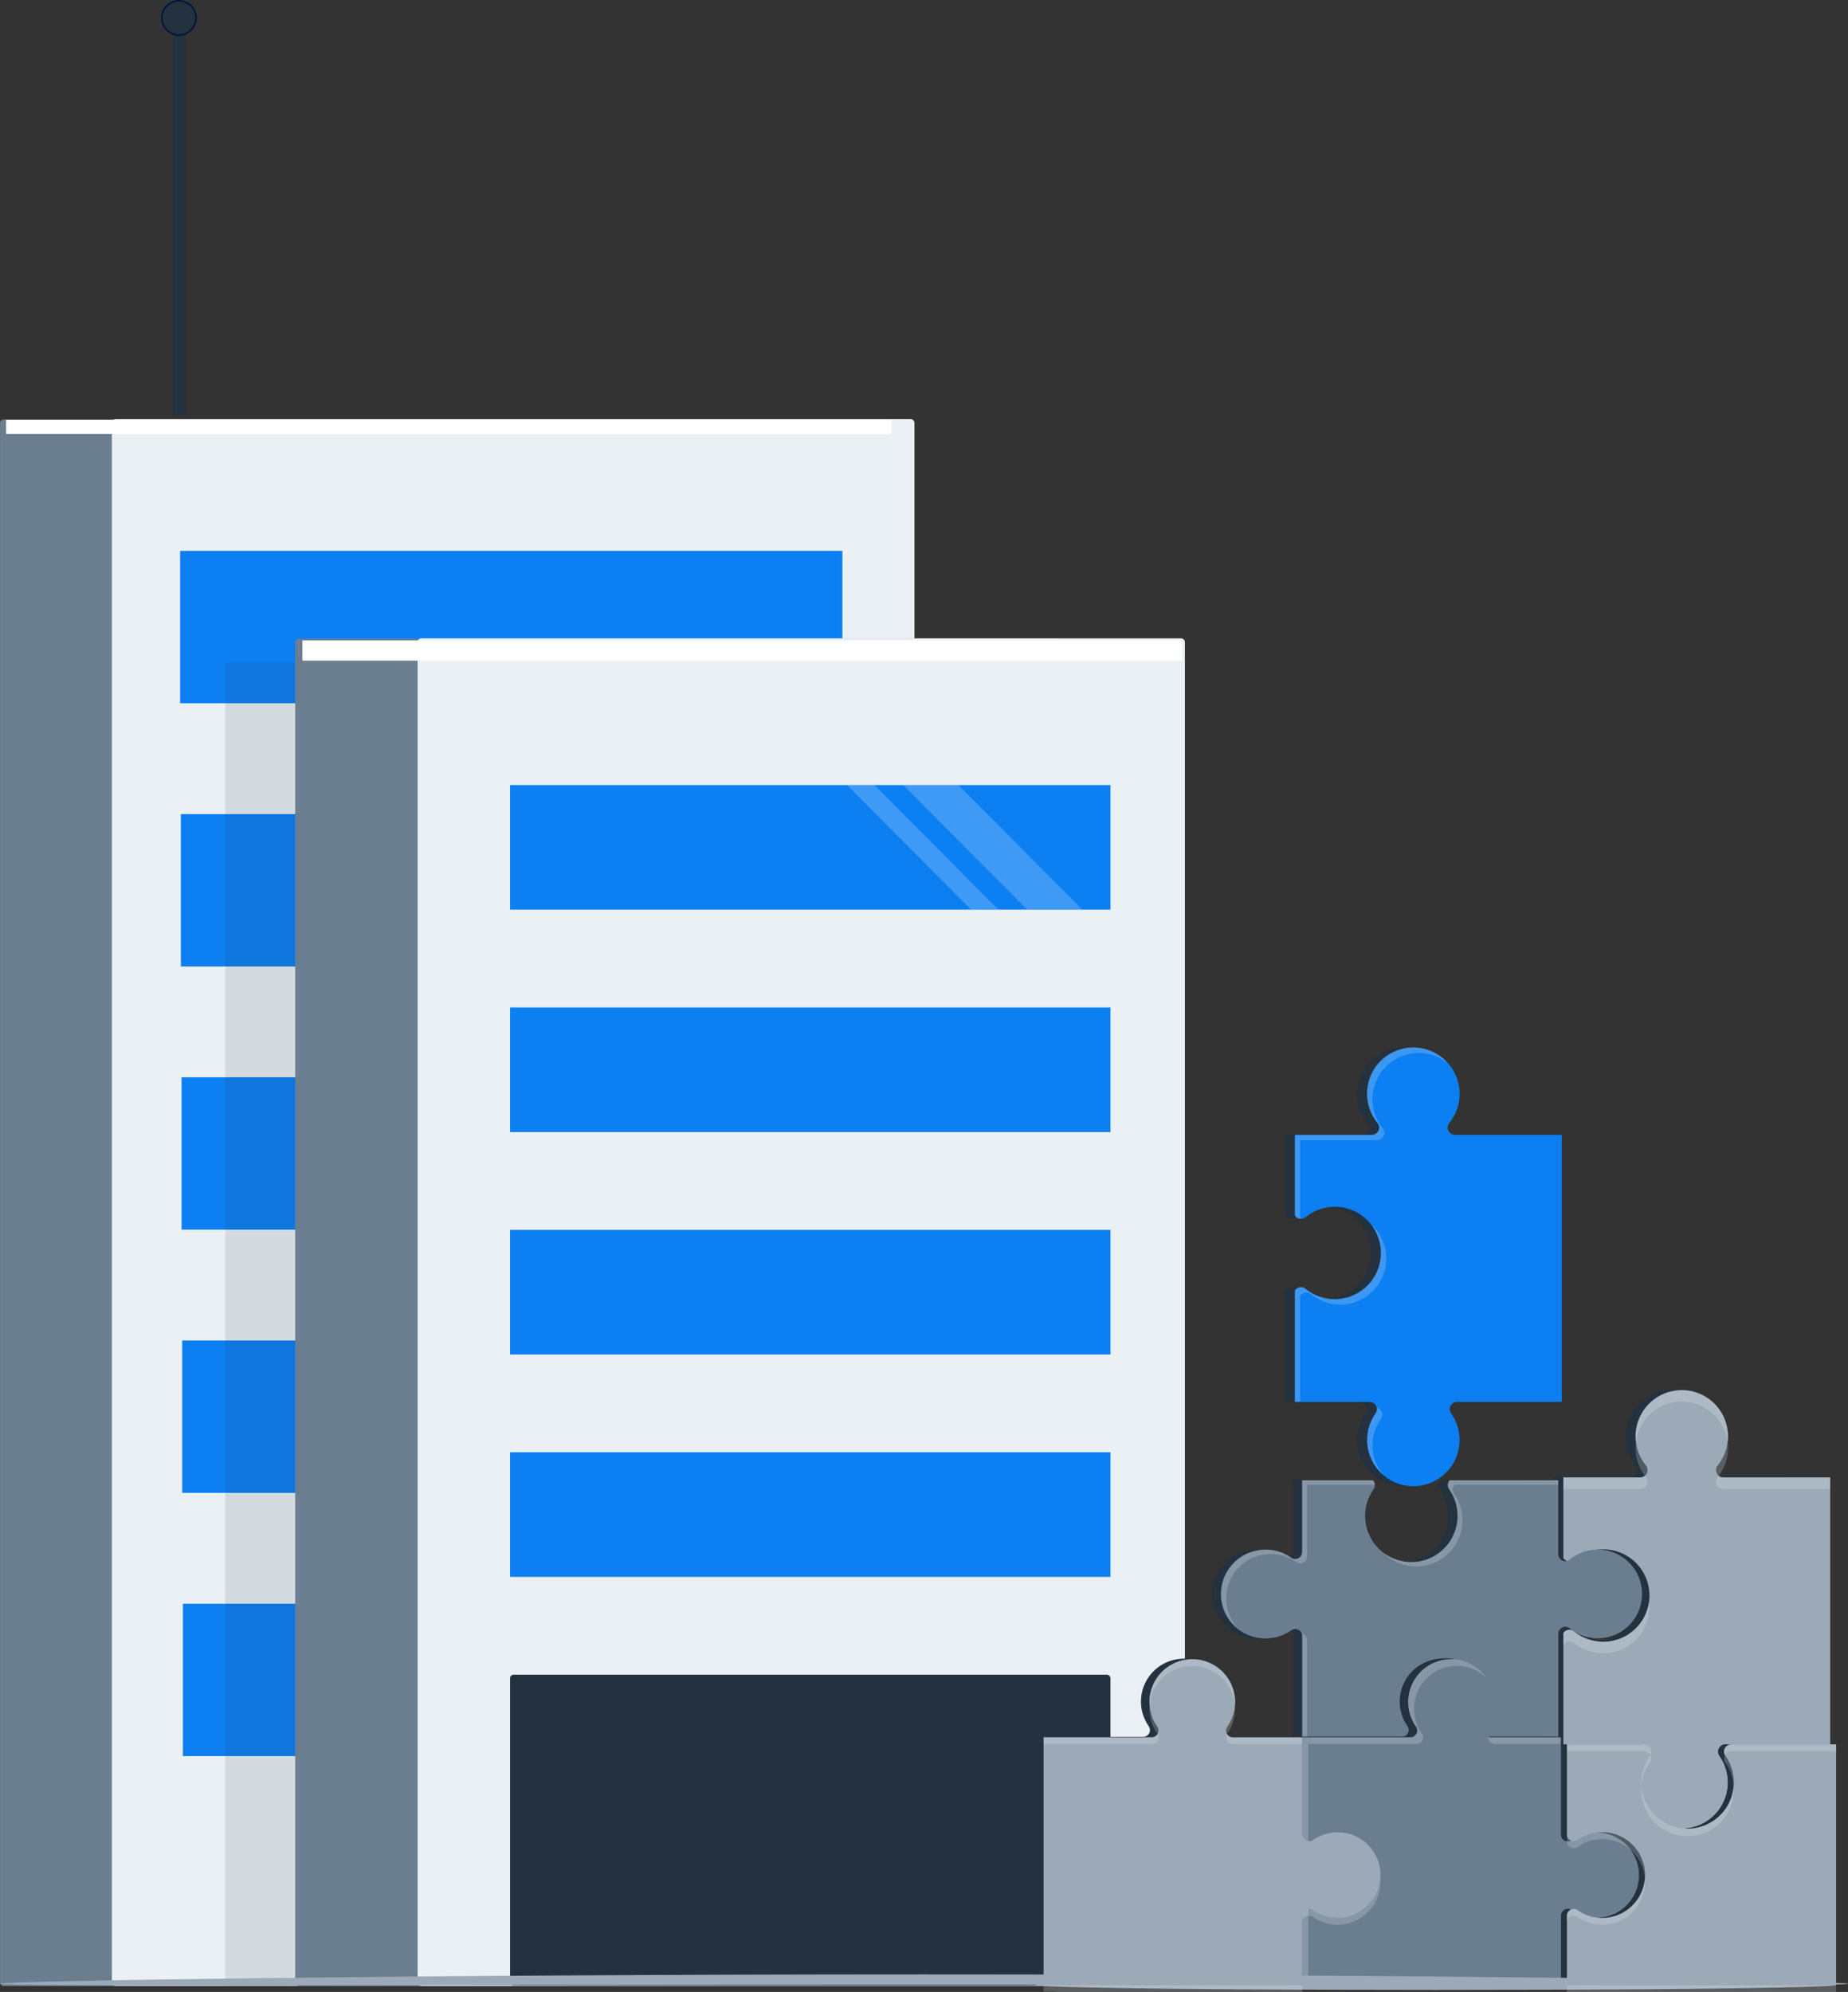<svg xmlns="http://www.w3.org/2000/svg" viewBox="0 0 939.96 1012.88"><rect x="0" y="0" width="939.96" height="1012.88" fill="#333333" stroke="none"/><defs><style>.cls-1{isolation:isolate;}.cls-2{fill:#6b7e8f;}.cls-10,.cls-3{fill:#ebf0f5;}.cls-4{fill:#0c7ff2;}.cls-12,.cls-5,.cls-6{fill:#24313e;}.cls-11,.cls-5{mix-blend-mode:multiply;}.cls-5{opacity:0.11;}.cls-7,.cls-8{fill:#fff;}.cls-10,.cls-7{mix-blend-mode:overlay;}.cls-8{opacity:0.21;}.cls-11,.cls-9{fill:#9caab8;}.cls-10{opacity:0.22;}.cls-12{stroke:#031439;stroke-miterlimit:10;stroke-width:0.78px;}</style></defs><g class="cls-1"><g id="Layer_2" data-name="Layer 2"><g id="Layer_1-2" data-name="Layer 1"><rect class="cls-2" x="0.02" y="213.28" width="408.22" height="796.61" rx="1.83"></rect><rect class="cls-3" x="56.91" y="213.14" width="408.22" height="796.61" rx="1.83"></rect><rect class="cls-4" x="91.64" y="280.12" width="336.84" height="77.47"></rect><rect class="cls-4" x="91.99" y="413.96" width="336.84" height="77.47"></rect><rect class="cls-4" x="92.34" y="547.79" width="336.84" height="77.47"></rect><rect class="cls-4" x="92.68" y="681.63" width="336.84" height="77.47"></rect><rect class="cls-4" x="93.03" y="815.47" width="336.84" height="77.47"></rect><rect class="cls-5" x="114.6" y="336.72" width="354.46" height="672.91" rx="1.83"></rect><rect class="cls-2" x="150.16" y="324.75" width="390.28" height="685.2" rx="1.83"></rect><rect class="cls-3" x="212.41" y="324.59" width="390.28" height="685.2" rx="1.83"></rect><rect class="cls-4" x="259.45" y="399.19" width="305.38" height="63.36"></rect><rect class="cls-4" x="259.45" y="512.28" width="305.38" height="63.36"></rect><rect class="cls-4" x="259.45" y="625.37" width="305.38" height="63.36"></rect><rect class="cls-4" x="259.45" y="738.46" width="305.38" height="63.36"></rect><rect class="cls-6" x="259.45" y="851.55" width="305.38" height="158.07" rx="1.83"></rect><rect class="cls-6" x="87.86" y="8.66" width="6.54" height="202.58" transform="translate(182.26 219.9) rotate(-180)"></rect><rect class="cls-7" x="3.1" y="213.5" width="450.39" height="7.17" transform="translate(456.59 434.17) rotate(-180)"></rect><rect class="cls-7" x="153.82" y="325.61" width="447.48" height="10.31" transform="translate(755.11 661.54) rotate(-180)"></rect><polygon class="cls-8" points="487.47 399.19 550.33 462.36 522.3 462.36 459.44 399.19 487.47 399.19"></polygon><polygon class="cls-8" points="444.79 399.19 507.65 462.36 493.7 462.36 430.84 399.19 444.79 399.19"></polygon><path class="cls-6" d="M808,833.07a23,23,0,0,1-2.76-.17,22.5,22.5,0,0,1-11.49-4.9,3.55,3.55,0,0,0-4.94.45c-.1.12-.19.25-.28.38a3.46,3.46,0,0,0-.57,1.94V883H749.13a3.55,3.55,0,0,1-.16-4.3,22.54,22.54,0,0,0-17.22-35.47,21.93,21.93,0,0,0-4,.13,22.54,22.54,0,0,0-15.72,35.31,3.59,3.59,0,0,1-.13,4.33H657.68v-51.1a3.56,3.56,0,0,0-5.63-2.88c-.25.18-.51.35-.78.52a22.34,22.34,0,0,1-12.15,3.56,23,23,0,0,1-2.76-.17,22.55,22.55,0,0,1,0-44.76c.71-.08,1.42-.14,2.15-.16a22.5,22.5,0,0,1,12.76,3.54c.27.17.55.36.82.55a3.56,3.56,0,0,0,5.6-2.92V752.69h36a3.7,3.7,0,0,1,.27,4.61,23.49,23.49,0,1,0,38.49,0,3.71,3.71,0,0,1,.24-4.63H788v37.58a3.46,3.46,0,0,0,.57,1.94c.09.13.18.26.28.38a3.54,3.54,0,0,0,4.94.45,22.46,22.46,0,0,1,11.48-4.9,24.24,24.24,0,0,1,2.85-.17,22.55,22.55,0,0,1-.08,45.1Z"></path><path class="cls-6" d="M869.54,892.88a23.5,23.5,0,1,1-38.48,0,3.72,3.72,0,0,0-3-5.84H790V830.39a3.71,3.71,0,0,1,5.45-.87,23.5,23.5,0,1,0,0-36.43,3.7,3.7,0,0,1-5.45-.86v-41h39.17a3.71,3.71,0,0,0,2.9-6,23.36,23.36,0,0,1-5.29-14.93,23.5,23.5,0,1,1,41.71,14.93,3.71,3.71,0,0,0,2.9,6h54.39V887H872.54A3.71,3.71,0,0,0,869.54,892.88Z"></path><path class="cls-9" d="M930.91,751.23V887H877.66a3.71,3.71,0,0,0-3,5.87,23.5,23.5,0,1,1-38.48,0,3.71,3.71,0,0,0-3-5.84h-38V830.39a3.7,3.7,0,0,1,5.44-.87,23.5,23.5,0,1,0,0-36.43,3.69,3.69,0,0,1-5.44-.86v-41H834.3a3.71,3.71,0,0,0,2.9-6,23.5,23.5,0,1,1,36.43,0,3.71,3.71,0,0,0,2.89,6Z"></path><path class="cls-2" d="M812.68,833.07a22.73,22.73,0,0,1-2.76-.17,22.46,22.46,0,0,1-11.49-4.9,3.54,3.54,0,0,0-4.94.45,3.46,3.46,0,0,0-.86,2.32V883H753.81a3.53,3.53,0,0,1-.16-4.3,22.55,22.55,0,0,0-17.22-35.47,22,22,0,0,0-4,.13,22.56,22.56,0,0,0-15.72,35.31,3.58,3.58,0,0,1-.13,4.33H662.36v-51.1a3.56,3.56,0,0,0-5.63-2.88l-.79.52a22.31,22.31,0,0,1-12.15,3.56A22.55,22.55,0,0,1,641,788.14c.7-.08,1.42-.14,2.14-.16a22.46,22.46,0,0,1,12.76,3.54c.28.17.55.36.82.55a3.57,3.57,0,0,0,5.61-2.92V752.69h36a3.69,3.69,0,0,1,.28,4.61,23.5,23.5,0,1,0,38.48,0,3.74,3.74,0,0,1,.24-4.63h55.25v37.58a3.46,3.46,0,0,0,.57,1.94c.09.13.18.26.28.38a3.56,3.56,0,0,0,4.95.45,22.43,22.43,0,0,1,11.47-4.9,24.5,24.5,0,0,1,2.85-.17,22.55,22.55,0,0,1-.07,45.1Z"></path><path class="cls-6" d="M789.58,883.13V1009H753.29a3.68,3.68,0,0,0-.89.11H715.05a3.6,3.6,0,0,0-.88-.11H658.1V883.13h55a3.36,3.36,0,0,0,2.66-1.26,3.46,3.46,0,0,0,.12-4.17,21.78,21.78,0,0,1,19-34.24c.53,0,1.06.08,1.58.14h0a21.79,21.79,0,0,1,15,34.12,3.43,3.43,0,0,0,2.82,5.41Z"></path><path class="cls-2" d="M833.7,954.66a21.78,21.78,0,0,1-34.25,16.64,3.44,3.44,0,0,0-5.42,2.82v35.21H668.21v-.13h-5.79V883.38h55a3.32,3.32,0,0,0,2.65-1.27,3.44,3.44,0,0,0,.13-4.17,21.78,21.78,0,0,1,15.06-34.09h0A21.78,21.78,0,0,1,755.87,878a3.44,3.44,0,0,0,2.82,5.42H793.9v.13H794v49.35a3.35,3.35,0,0,0,1.26,2.65,3.46,3.46,0,0,0,4.18.12,21.79,21.79,0,0,1,34.09,15.07h0A22.6,22.6,0,0,1,833.7,954.66Z"></path><path class="cls-6" d="M931,886.92v122.51H794v-.1H794V974.12a3.44,3.44,0,0,1,5.42-2.82,21.78,21.78,0,0,0,34.25-16.64,22.6,22.6,0,0,0-.14-4h0a21.79,21.79,0,0,0-34.09-15.07,3.46,3.46,0,0,1-4.18-.12,3.35,3.35,0,0,1-1.26-2.65V886.92h1.11V887h38a3.71,3.71,0,0,1,3,5.84,23.5,23.5,0,1,0,38.48,0,3.71,3.71,0,0,1,3-5.87h53.25v-.09Z"></path><path class="cls-9" d="M933.93,886.92v122.51h-137v-.1H797V974.12a3.44,3.44,0,0,1,5.42-2.82,21.78,21.78,0,0,0,34.25-16.64,20.82,20.82,0,0,0-.14-4h0a21.79,21.79,0,0,0-34.09-15.07,3.44,3.44,0,0,1-4.17-.12,3.33,3.33,0,0,1-1.27-2.65V886.92h1.11V887h38a3.71,3.71,0,0,1,3,5.84,23.5,23.5,0,1,0,38.49,0,3.7,3.7,0,0,1,3-5.87h53.26v-.09Z"></path><path class="cls-10" d="M699.32,754.9h-34.5v36.46a3.57,3.57,0,0,1-5.61,2.92l-.82-.55a22.37,22.37,0,0,0-12.76-3.53c-.72,0-1.44.07-2.14.16a22.54,22.54,0,0,0-13.5,38,22.55,22.55,0,0,1,11-40.21c.7-.08,1.42-.14,2.14-.16a22.46,22.46,0,0,1,12.76,3.54c.28.17.55.36.82.55a3.57,3.57,0,0,0,5.61-2.92V752.69h36A3.77,3.77,0,0,1,699.32,754.9Z"></path><path class="cls-10" d="M664.82,834.08V883h-2.46v-51.1a3.61,3.61,0,0,0-.21-1.21A3.49,3.49,0,0,1,664.82,834.08Z"></path><path class="cls-10" d="M739.84,754.9a3.75,3.75,0,0,0-.24,4.64,23.49,23.49,0,0,1-36.13,29.8,23.49,23.49,0,0,0,33.67-32,3.74,3.74,0,0,1,.24-4.63h55.25v2.21Z"></path><ellipse class="cls-11" cx="730.23" cy="1009.3" rx="203.7" ry="2.59"></ellipse><path class="cls-10" d="M702.08,954.66c0,.18,0,.36,0,.53,0-.35-.06-.7-.11-1.05h0a21.78,21.78,0,0,0-34.09-15.06,3.46,3.46,0,0,1-4.17-.12,3.34,3.34,0,0,1-1.27-2.66v-3.44a3.33,3.33,0,0,0,1.27,2.65,3.44,3.44,0,0,0,4.17.12,21.79,21.79,0,0,1,34.09,15.07h0A20.82,20.82,0,0,1,702.08,954.66Z"></path><polygon class="cls-10" points="536.6 1009.33 662.41 1009.33 662.41 1012.77 536.6 1012.77 536.6 1012.64 530.8 1012.64 530.8 1009.2 536.6 1009.2 536.6 1009.33"></polygon><path class="cls-10" d="M702.08,958.11a21.83,21.83,0,0,1-21.14,20.57,21.59,21.59,0,0,1-13.11-3.94,3.45,3.45,0,0,0-5.42,2.82v-3.44a3.44,3.44,0,0,1,5.42-2.82,21.78,21.78,0,0,0,34.22-16.1A21.67,21.67,0,0,1,702.08,958.11Z"></path><rect class="cls-10" x="796.9" y="1009.33" width="0.08" height="0.1"></rect><path class="cls-10" d="M836.62,955.2a21.78,21.78,0,0,1-34.22,19.54,3.45,3.45,0,0,0-5.42,2.82v-3.44a3.44,3.44,0,0,1,5.42-2.82,21.78,21.78,0,0,0,34.22-16.1Z"></path><path class="cls-10" d="M798.09,890.36H797v-3.44h1.11V887h38a3.72,3.72,0,0,1,3.29,5.44,3.68,3.68,0,0,0-3.29-2h-38Z"></path><path class="cls-10" d="M881.8,908.07c0,.57.06,1.15.06,1.73a23.5,23.5,0,0,1-47,.65,23,23,0,0,1,.06-2.36,23.5,23.5,0,0,0,46.87,0Z"></path><path class="cls-10" d="M933.93,886.92v3.44h-.06v.09H880.61a3.62,3.62,0,0,0-3.26,2,3.7,3.7,0,0,1,3.26-5.42h53.26v-.09Z"></path><path class="cls-10" d="M797,936.3v-3.44a3.33,3.33,0,0,0,1.27,2.65,3.44,3.44,0,0,0,4.17.12,21.79,21.79,0,0,1,34.09,15.07h0a20.82,20.82,0,0,1,.14,4l0,.53c0-.35-.06-.7-.11-1.05h0a21.78,21.78,0,0,0-34.09-15.06,3.46,3.46,0,0,1-4.17-.12A3.34,3.34,0,0,1,797,936.3Z"></path><path class="cls-10" d="M834.87,907a23.43,23.43,0,0,1,4.26-14.15,4.37,4.37,0,0,0,.25-.4,3.64,3.64,0,0,1-.25,3.85,23.27,23.27,0,0,0-4.2,11.79C834.9,907.73,834.88,907.37,834.87,907Z"></path><path class="cls-10" d="M877.62,896.32a3.7,3.7,0,0,1-.27-3.89,2.68,2.68,0,0,0,.27.45,23.4,23.4,0,0,1,4.24,13.47c0,.58,0,1.15-.06,1.72A23.45,23.45,0,0,0,877.62,896.32Z"></path><polygon class="cls-10" points="933.93 1009.43 933.93 1012.88 796.9 1012.88 796.9 1012.77 796.98 1012.77 796.98 1009.43 933.93 1009.43"></polygon><path class="cls-10" d="M834.3,757.14H795.14v-5.91H834.3a3.65,3.65,0,0,0,2.35-.83c.18.24.36.47.55.7A3.71,3.71,0,0,1,834.3,757.14Z"></path><path class="cls-10" d="M838.92,816.64a23.5,23.5,0,0,1-38.34,18.79,3.7,3.7,0,0,0-5.44.86v-5.9a3.7,3.7,0,0,1,5.44-.87,23.5,23.5,0,0,0,38.17-15.25A20.65,20.65,0,0,1,838.92,816.64Z"></path><path class="cls-10" d="M878.73,733.3a23.5,23.5,0,0,0-46.63,0,23.5,23.5,0,1,1,46.81-3A24.13,24.13,0,0,1,878.73,733.3Z"></path><path class="cls-10" d="M930.91,751.23v5.91H876.52a3.71,3.71,0,0,1-2.89-6l.54-.69a3.65,3.65,0,0,0,2.35.83Z"></path><path class="cls-10" d="M836.65,750.4a23.4,23.4,0,0,1-4.74-14.24,24.5,24.5,0,0,1,.19-2.85,23.27,23.27,0,0,0,5.1,11.88A3.7,3.7,0,0,1,836.65,750.4Z"></path><path class="cls-10" d="M873.63,745.19a23.51,23.51,0,0,0,5.1-11.89,23.85,23.85,0,0,1,.18,3,23.35,23.35,0,0,1-4.74,14.15A3.69,3.69,0,0,1,873.63,745.19Z"></path><path class="cls-6" d="M733,718.7a23.5,23.5,0,1,1-38.48,0,3.71,3.71,0,0,0-3-5.84h-38V656.21a3.7,3.7,0,0,1,5.45-.86,23.5,23.5,0,1,0,0-36.43,3.7,3.7,0,0,1-5.44-.87v-41h39.16a3.71,3.71,0,0,0,2.9-6A23.5,23.5,0,1,1,732,571a3.71,3.71,0,0,0,2.89,6h54.4V712.83H736A3.71,3.71,0,0,0,733,718.7Z"></path><path class="cls-4" d="M794.38,577.06V712.83H741.12a3.7,3.7,0,0,0-3,5.87,23.51,23.51,0,1,1-38.49,0,3.72,3.72,0,0,0-3-5.85h-38V656.21a3.7,3.7,0,0,1,5.45-.86,23.5,23.5,0,1,0,0-36.43,3.7,3.7,0,0,1-5.44-.87v-41h39.16a3.71,3.71,0,0,0,2.9-6,23.5,23.5,0,1,1,36.43,0,3.72,3.72,0,0,0,2.89,6Z"></path><path class="cls-10" d="M736.78,541a23.5,23.5,0,0,0-33.41,32.77,3.71,3.71,0,0,1-2.9,6H661.31v40a3.73,3.73,0,0,1-2.71-1.67v-41h39.16a3.71,3.71,0,0,0,2.9-6A23.5,23.5,0,0,1,736.78,541Z"></path><path class="cls-10" d="M681.6,663.34a23.38,23.38,0,0,1-14.85-5.29,3.7,3.7,0,0,0-5.44.87v53.91H658.6V656.21a3.7,3.7,0,0,1,5.45-.86A23.48,23.48,0,0,0,696.79,622a23.47,23.47,0,0,1-15.19,41.39Z"></path><path class="cls-10" d="M703.68,750.08a23.45,23.45,0,0,1-4-31.4,3.67,3.67,0,0,0,.57-3,3.72,3.72,0,0,1,2.14,5.74,23.45,23.45,0,0,0,1.33,28.7Z"></path><path class="cls-10" d="M756,853.1a21.61,21.61,0,0,0-13.76-6,22.72,22.72,0,0,0-4,.14h0a21.78,21.78,0,0,0-15.06,34.1,3.46,3.46,0,0,1-.12,4.17,3.36,3.36,0,0,1-2.66,1.26h-55V1009.2h-3V883.38h55a3.32,3.32,0,0,0,2.65-1.27,3.44,3.44,0,0,0,.13-4.17,21.78,21.78,0,0,1,15.06-34.09h0A21.77,21.77,0,0,1,756,853.1Z"></path><path class="cls-10" d="M793.54,883.51v3.31H760.47a3.48,3.48,0,0,1-3.52-3.48,2.92,2.92,0,0,0,.51,0H793.4v.13Z"></path><path class="cls-6" d="M658,883.13V1009H621.67a3.68,3.68,0,0,0-.89.11H583.43a3.53,3.53,0,0,0-.88-.11H526.49V883.13h55a3.36,3.36,0,0,0,2.66-1.26,3.46,3.46,0,0,0,.12-4.17,21.79,21.79,0,0,1,19-34.24c.53,0,1.06.08,1.58.14h0a21.78,21.78,0,0,1,15,34.12,3.44,3.44,0,0,0,2.82,5.41Z"></path><path class="cls-9" d="M702.08,954.66a21.78,21.78,0,0,1-34.25,16.64,3.44,3.44,0,0,0-5.42,2.82v35.21H536.6v-.13h-5.79V883.38h55a3.34,3.34,0,0,0,2.66-1.27,3.46,3.46,0,0,0,.12-4.17,21.78,21.78,0,0,1,15.06-34.09h0A21.78,21.78,0,0,1,624.25,878a3.45,3.45,0,0,0,2.82,5.42h35.21v.13h.13v49.35a3.33,3.33,0,0,0,1.27,2.65,3.44,3.44,0,0,0,4.17.12,21.79,21.79,0,0,1,34.09,15.07h0A20.82,20.82,0,0,1,702.08,954.66Z"></path><path class="cls-10" d="M588.77,881.67a3.44,3.44,0,0,1-.3,3.89,3.36,3.36,0,0,1-2.66,1.26h-55v-3.44h55a3.34,3.34,0,0,0,2.66-1.27A3.41,3.41,0,0,0,588.77,881.67Z"></path><path class="cls-10" d="M628.14,867.18a21.85,21.85,0,0,0-20.52-20,22.72,22.72,0,0,0-4,.14h0a21.79,21.79,0,0,0-18.93,19.9c-.05-.58-.07-1.15-.07-1.74a21.78,21.78,0,0,1,19-21.6h0a21.8,21.8,0,0,1,24.54,21A22.53,22.53,0,0,1,628.14,867.18Z"></path><path class="cls-10" d="M662.28,887v-.13H627.07a3.39,3.39,0,0,1-2.66-1.26,3.42,3.42,0,0,1-.32-3.91,2.91,2.91,0,0,0,.32.46,3.36,3.36,0,0,0,2.66,1.27h35.21v.13h.13V887Z"></path><path class="cls-10" d="M588.59,881.39a21.71,21.71,0,0,1-3.94-12.5c0-.57,0-1.14.07-1.7a21.59,21.59,0,0,0,3.87,10.75,3.45,3.45,0,0,1,.18,3.73A2.68,2.68,0,0,0,588.59,881.39Z"></path><path class="cls-10" d="M624.09,881.65a3.4,3.4,0,0,1,.16-3.69,21.65,21.65,0,0,0,3.89-10.78c0,.37,0,.74.05,1.12a21.67,21.67,0,0,1-3.94,13.11Z"></path><circle class="cls-12" cx="91" cy="9.11" r="8.72"></circle><path class="cls-11" d="M940,1008.72c0-1.46-210.41-4.78-470-4.78s-470,3.32-470,4.78,210.42.54,470,.54S940,1010.19,940,1008.72Z"></path></g></g></g></svg>